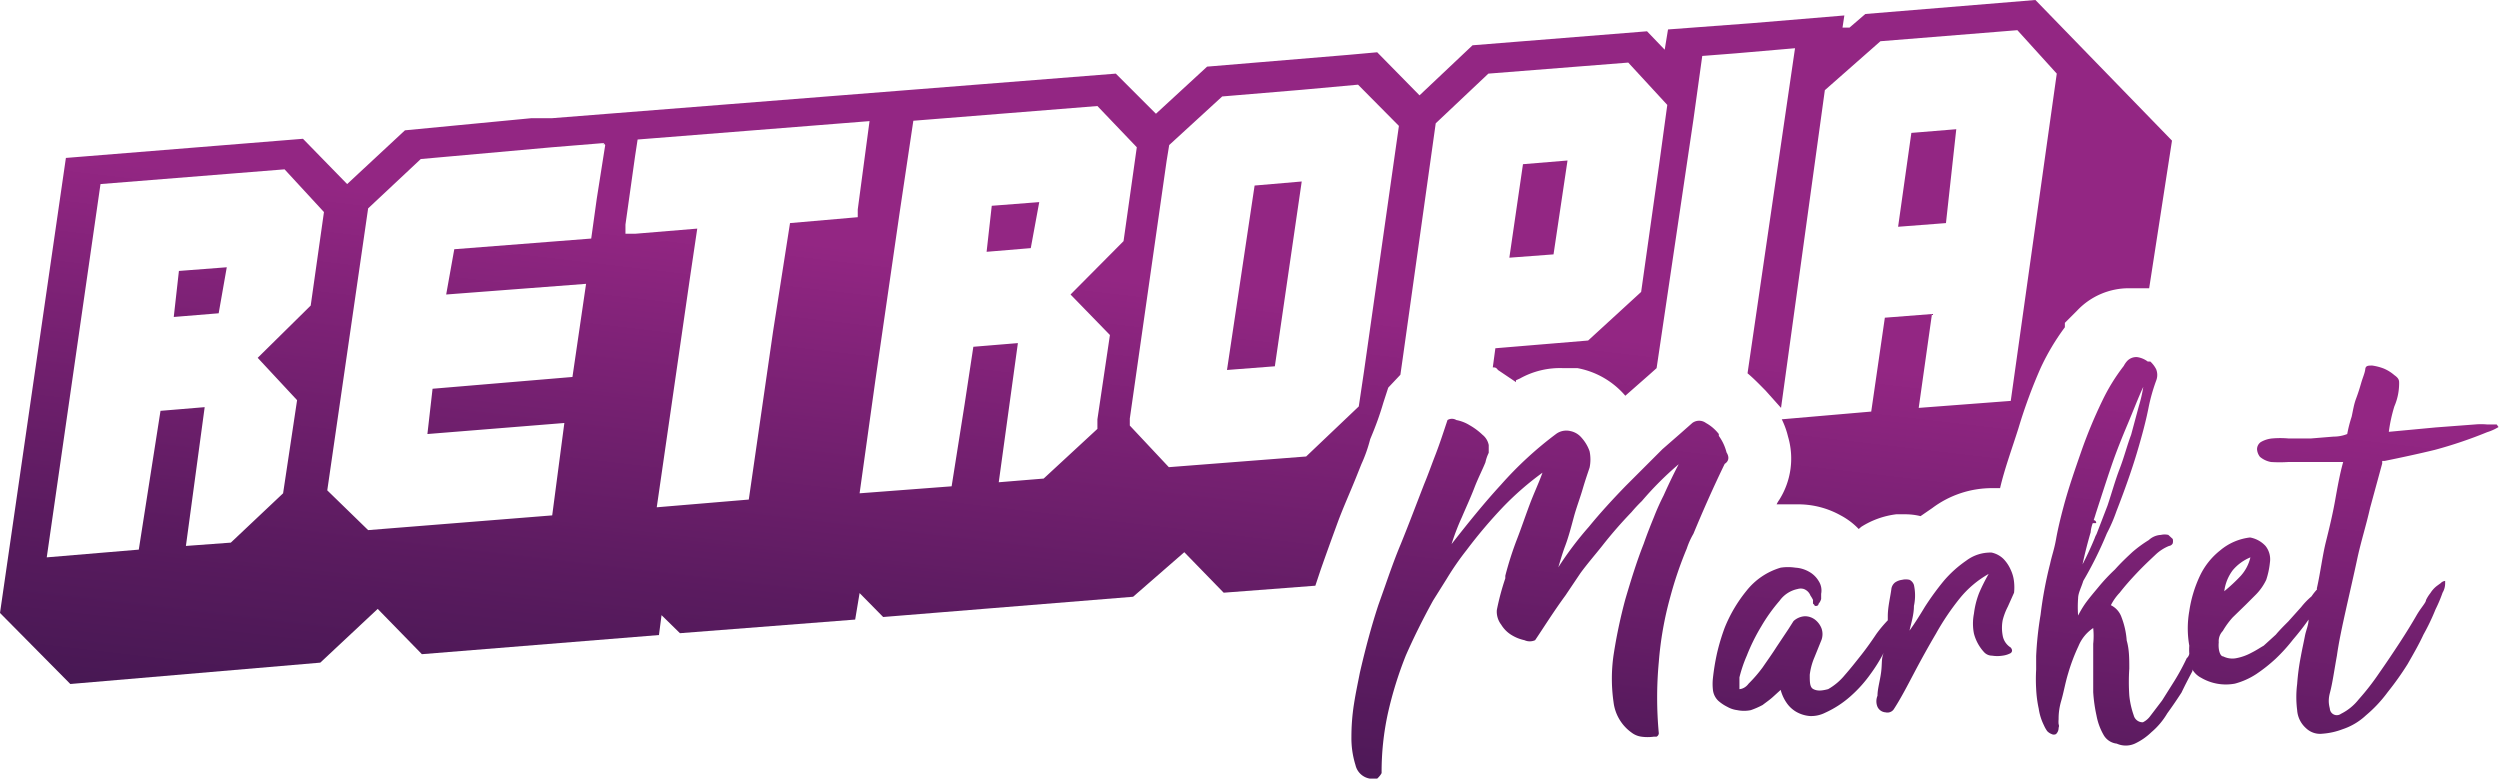 <svg xmlns="http://www.w3.org/2000/svg" xmlns:xlink="http://www.w3.org/1999/xlink" viewBox="0 0 67.91 21.21"><defs><style>.a{fill:none;}.b{clip-path:url(#a);}.c{opacity:0.36;}.d{clip-path:url(#b);}.e{clip-path:url(#c);}.f{opacity:0.5;}.g{fill:#c91c72;}.h{clip-path:url(#d);}.i{clip-path:url(#e);}.j{fill:url(#f);}.k{fill:url(#g);}.l{fill:url(#h);}.m{fill:url(#i);}.n{fill:url(#j);}.o{fill:url(#k);}</style><clipPath id="a"><rect class="a" x="785.8" y="-539.42" width="563" height="480" transform="translate(767.88 -1366.72) rotate(90)"/></clipPath><clipPath id="b"><rect class="a" x="640.64" y="-580.92" width="853.33" height="562.6"/></clipPath><clipPath id="c"><polygon class="a" points="1493.97 -580.92 640.64 -580.92 640.64 -18.32 1493.91 -18.32 1493.97 -580.92"/></clipPath><clipPath id="d"><rect class="a" x="-711.7" y="-580.92" width="480" height="562.66"/></clipPath><clipPath id="e"><polygon class="a" points="-231.7 -580.92 -711.7 -580.92 -711.7 -18.26 -231.73 -18.26 -231.7 -580.92"/></clipPath><linearGradient id="f" x1="30.04" y1="44.11" x2="34.28" y2="8.04" gradientUnits="userSpaceOnUse"><stop offset="0" stop-color="#180f35"/><stop offset="0.18" stop-color="#1c1038"/><stop offset="0.36" stop-color="#291240"/><stop offset="0.54" stop-color="#3d164d"/><stop offset="0.73" stop-color="#5a1b5f"/><stop offset="0.91" stop-color="#7f2277"/><stop offset="1" stop-color="#932683"/></linearGradient><linearGradient id="g" x1="27.01" y1="43.76" x2="31.25" y2="7.69" xlink:href="#f"/><linearGradient id="h" x1="25.57" y1="43.59" x2="29.81" y2="7.52" xlink:href="#f"/><linearGradient id="i" x1="38.36" y1="45.09" x2="42.61" y2="9.02" xlink:href="#f"/><linearGradient id="j" x1="47.26" y1="46.14" x2="51.5" y2="10.07" xlink:href="#f"/><linearGradient id="k" x1="57.69" y1="47.37" x2="61.93" y2="11.29" xlink:href="#f"/></defs><g class="b"><g class="c"><g class="d"><g class="e"><g class="f"><path class="g" d="M2068.91,60.83H65.69L642.1-124.09h850.4l.2.06ZM76.29,59.19h1982L1492.07-122.46H642.53Z"/></g></g></g></g></g><g class="c"><g class="h"><g class="i"><g class="f"><path class="g" d="M91.71,60.9H-1035.1L-710.87-124h478.35l.11.07Zm-1120.85-1.63H85.74L-232.76-122.4H-710.63Z"/></g></g></g></g><polygon class="j" points="35.36 4.93 34.63 9.95 33.33 10.05 34.08 5.04 35.36 4.93"/><path class="k" d="M26.94,5.59,26.8,6.84,28,6.74l.23-1.25Zm0,0L26.8,6.84,28,6.74l.23-1.25Zm0,0L26.8,6.84,28,6.74l.23-1.25Zm0,0L26.8,6.84,28,6.74l.23-1.25ZM4.86,7.36,4.72,8.61l1.22-.1.22-1.25ZM26.94,5.59,26.8,6.84,28,6.74l.23-1.25Zm0,0L26.8,6.84,28,6.74l.23-1.25ZM4.86,7.36,4.72,8.61l1.22-.1.22-1.25Zm0,0L4.72,8.61l1.22-.1.22-1.25ZM26.94,5.59,26.8,6.84,28,6.74l.23-1.25ZM41.37,4.46,41,7l1.2-.09.38-2.55Zm0,0L41,7l1.2-.09.38-2.55ZM26.94,5.59,26.8,6.84,28,6.74l.23-1.25ZM4.86,7.36,4.72,8.61l1.22-.1.22-1.25Zm0,0L4.72,8.61l1.22-.1.22-1.25ZM26.94,5.59,26.8,6.84,28,6.74l.23-1.25ZM41.37,4.46,41,7l1.2-.09.38-2.55Zm0,0L41,7l1.2-.09.38-2.55ZM26.94,5.59,26.8,6.84,28,6.74l.23-1.25ZM4.86,7.36,4.72,8.61l1.22-.1.22-1.25Zm0,0L4.72,8.61l1.22-.1.22-1.25ZM26.94,5.59,26.8,6.84,28,6.74l.23-1.25ZM41.37,4.46,41,7l1.2-.09.38-2.55Zm10.55-.85-.36,2.55,1.3-.1.28-2.55Zm0,0-.36,2.55,1.3-.1.28-2.55Zm-10.55.85L41,7l1.2-.09.38-2.55ZM26.94,5.59,26.8,6.84,28,6.74l.23-1.25ZM4.86,7.36,4.72,8.61l1.22-.1.22-1.25Zm0,0L4.72,8.61l1.22-.1.22-1.25ZM26.94,5.59,26.8,6.84,28,6.74l.23-1.25ZM41.37,4.46,41,7l1.2-.09.38-2.55Zm10.55-.85-.36,2.55,1.3-.1.28-2.55Zm0,0-.36,2.55,1.3-.1.28-2.55Zm-10.55.85L41,7l1.2-.09.38-2.55ZM26.94,5.59,26.8,6.84,28,6.74l.23-1.25ZM4.86,7.36,4.72,8.61l1.22-.1.22-1.25Zm0,0L4.72,8.61l1.22-.1.22-1.25ZM26.94,5.59,26.8,6.84,28,6.74l.23-1.25ZM41.37,4.46,41,7l1.2-.09.38-2.55Zm10.55-.85-.36,2.55,1.3-.1.28-2.55Zm0,0-.36,2.55,1.3-.1.28-2.55Zm-10.55.85L41,7l1.2-.09.38-2.55ZM26.94,5.59,26.8,6.84,28,6.74l.23-1.25ZM4.86,7.36,4.72,8.61l1.22-.1.22-1.25Zm0,0L4.72,8.61l1.22-.1.22-1.25ZM26.94,5.59,26.8,6.84,28,6.74l.23-1.25ZM41.37,4.46,41,7l1.2-.09.38-2.55Zm10.55-.85-.36,2.55,1.3-.1.28-2.55Zm0,0-.36,2.55,1.3-.1.28-2.55Zm-10.55.85L41,7l1.2-.09.38-2.55ZM26.94,5.59,26.8,6.84,28,6.74l.23-1.25ZM4.86,7.36,4.72,8.61l1.22-.1.22-1.25Zm0,0L4.72,8.61l1.22-.1.22-1.25ZM26.94,5.59,26.8,6.84,28,6.74l.23-1.25ZM41.37,4.46,41,7l1.2-.09.38-2.55Zm10.55-.85-.36,2.55,1.3-.1.28-2.55Zm0,0-.36,2.55,1.3-.1.28-2.55Zm-10.55.85L41,7l1.2-.09.38-2.55ZM26.94,5.59,26.8,6.84,28,6.74l.23-1.25ZM4.86,7.36,4.72,8.61l1.22-.1.22-1.25Zm0,0L4.72,8.61l1.22-.1.22-1.25ZM26.94,5.59,26.8,6.84,28,6.74l.23-1.25ZM41.37,4.46,41,7l1.2-.09.38-2.55Zm10.55-.85-.36,2.55,1.3-.1.28-2.55Zm0,0-.36,2.55,1.3-.1.28-2.55Zm-10.55.85L41,7l1.2-.09.38-2.55ZM26.94,5.59,26.8,6.84,28,6.74l.23-1.25ZM4.86,7.36,4.72,8.61l1.22-.1.22-1.25Zm0,0L4.72,8.61l1.22-.1.22-1.25ZM26.94,5.59,26.8,6.84,28,6.74l.23-1.25ZM41.37,4.46,41,7l1.2-.09.38-2.55Zm-25-.54a.06.06,0,0,0,.05,0v0Zm35.55-.31-.36,2.55,1.3-.1.28-2.55Zm4.95,10.52,0,0a.62.62,0,0,0-.29-.12.37.37,0,0,0-.28.12.46.46,0,0,0-.08.13l.13,0,.52-.05h.07A.07.07,0,0,0,56.87,14.13Zm-52-6.77L4.72,8.61l1.22-.1.22-1.25ZM26.94,5.59,26.8,6.84,28,6.74l.23-1.25ZM41.37,4.46,41,7l1.2-.09.38-2.55Zm10.55-.85-.36,2.55,1.3-.1.28-2.55Zm0,0-.36,2.55,1.3-.1.28-2.55Zm-10.55.85L41,7l1.2-.09.38-2.55ZM26.94,5.59,26.8,6.84,28,6.74l.23-1.25ZM4.86,7.36,4.72,8.61l1.22-.1.22-1.25Zm0,0L4.72,8.61l1.22-.1.22-1.25ZM26.94,5.59,26.8,6.84,28,6.74l.23-1.25ZM41.37,4.46,41,7l1.2-.09.38-2.55Zm10.55-.85-.36,2.55,1.3-.1.28-2.55Zm0,0-.36,2.55,1.3-.1.28-2.55Zm-10.55.85L41,7l1.2-.09.38-2.55ZM26.94,5.59,26.8,6.84,28,6.74l.23-1.25ZM4.86,7.36,4.72,8.61l1.22-.1.22-1.25Zm0,0L4.72,8.61l1.22-.1.22-1.25ZM26.94,5.59,26.8,6.84,28,6.74l.23-1.25ZM41.37,4.46,41,7l1.2-.09.38-2.55Zm10.55-.85-.36,2.55,1.3-.1.28-2.55Zm0,0-.36,2.55,1.3-.1.28-2.55Zm-10.55.85L41,7l1.2-.09.38-2.55ZM26.94,5.59,26.8,6.84,28,6.74l.23-1.25ZM4.86,7.36,4.72,8.61l1.22-.1.22-1.25Zm0,0L4.72,8.61l1.22-.1.22-1.25ZM26.94,5.59,26.8,6.84,28,6.74l.23-1.25ZM41.37,4.46,41,7l1.2-.09.38-2.55Zm10.55-.85-.36,2.55,1.3-.1.28-2.55Zm0,0-.36,2.55,1.3-.1.28-2.55Zm-10.55.85L41,7l1.2-.09.38-2.55ZM26.94,5.59,26.8,6.84,28,6.74l.23-1.25ZM4.86,7.36,4.72,8.61l1.22-.1.22-1.25Zm0,0L4.72,8.61l1.22-.1.22-1.25ZM26.94,5.59,26.8,6.84,28,6.74l.23-1.25ZM41.37,4.46,41,7l1.2-.09.38-2.55Zm10.55-.85-.36,2.55,1.3-.1.28-2.55Zm0,0-.36,2.55,1.3-.1.28-2.55Zm-10.55.85L41,7l1.2-.09.38-2.55ZM26.94,5.59,26.8,6.84,28,6.74l.23-1.25ZM4.86,7.36,4.72,8.61l1.22-.1.22-1.25Zm0,0L4.72,8.61l1.22-.1.22-1.25ZM26.94,5.59,26.8,6.84,28,6.74l.23-1.25ZM41.37,4.46,41,7l1.2-.09.38-2.55Zm10.55-.85-.36,2.55,1.3-.1.28-2.55Zm0,0-.36,2.55,1.3-.1.28-2.55Zm-10.55.85L41,7l1.2-.09.38-2.55ZM26.94,5.59,26.8,6.84,28,6.74l.23-1.25ZM4.86,7.36,4.72,8.61l1.22-.1.22-1.25Zm0,0L4.72,8.61l1.22-.1.22-1.25ZM26.94,5.59,26.8,6.84,28,6.74l.23-1.25ZM41.37,4.46,41,7l1.2-.09.38-2.55Zm10.55-.85-.36,2.55,1.3-.1.28-2.55Zm0,0-.36,2.55,1.3-.1.28-2.55Zm-10.55.85L41,7l1.2-.09.38-2.55ZM26.94,5.59,26.8,6.84,28,6.74l.23-1.25ZM4.86,7.36,4.72,8.61l1.22-.1.22-1.25Zm0,0L4.72,8.61l1.22-.1.22-1.25ZM26.94,5.59,26.8,6.84,28,6.74l.23-1.25ZM41.37,4.46,41,7l1.2-.09.38-2.55Zm0,0L41,7l1.2-.09.38-2.55ZM26.94,5.59,26.8,6.84,28,6.74l.23-1.25ZM4.86,7.36,4.72,8.61l1.22-.1.22-1.25Zm0,0L4.72,8.61l1.22-.1.22-1.25ZM26.94,5.59,26.8,6.84,28,6.74l.23-1.25Zm0,0L26.8,6.84,28,6.74l.23-1.25ZM4.86,7.36,4.72,8.61l1.22-.1.22-1.25ZM26.94,5.59,26.8,6.84,28,6.74l.23-1.25Zm0,0L26.8,6.84,28,6.74l.23-1.25Zm0,0L26.8,6.84,28,6.74l.23-1.25Zm0,0L26.8,6.84,28,6.74l.23-1.25Z"/><path class="l" d="M55.29,0,50.67.38l-.43.37h-.19L50.1.42,47.58.63,45.31.8l-.09.55-.48-.5L40,1.23,38.56,2.59,37.41,1.42l-.78.07-3.84.32L31.4,3.09,30.31,2,15,3.21l-.56,0L11,3.54,9.43,5,8.23,3.77l-6.44.52L0,16.65l1.91,1.93L8.7,18l1.56-1.46,1.2,1.23,6.44-.52.07-.54.5.49,4.76-.37.12-.72.64.65,6.79-.55L32.17,15l1.07,1.1,2.49-.19.14-.42c.15-.43.31-.87.46-1.28s.35-.85.51-1.25l.14-.35a4,4,0,0,0,.24-.68c.16-.38.26-.66.36-1l.13-.4.33-.35.07-.49L39,3.35,40.43,2l3.8-.3,1.06,1.15-.22,1.61-.49,3.47L43.14,9.25l-2.52.21-.07.52c.06,0,.09,0,.14.07l.49.33,0-.05.11-.05A2.23,2.23,0,0,1,42.46,10h.19l.2,0a2.25,2.25,0,0,1,1.3.75l.66-.58L45,10l1-6.75.24-1.73.9-.07,1.62-.14-1.29,8.83c.19.16.35.33.49.47l.42.47,1.19-8.63,1.51-1.33,3.72-.3L55.87,2l-1.25,8.89-2.5.19.36-2.55-1.28.1-.37,2.55-2.43.21a2.22,2.22,0,0,1,.17.47,2.1,2.1,0,0,1-.24,1.72.75.75,0,0,0-.07.12l.42,0h.19A2.36,2.36,0,0,1,50,14a1.91,1.91,0,0,1,.49.37s0,0,.07-.06a2.3,2.3,0,0,1,.95-.34h.11l.14,0a1.77,1.77,0,0,1,.41.05l.32-.22a2.7,2.7,0,0,1,1.63-.54h.21v0c.12-.52.33-1.09.5-1.63A14,14,0,0,1,55.43,10a6.26,6.26,0,0,1,.66-1.11l0-.12.33-.33a1.93,1.93,0,0,1,1.43-.61H58l.17,0,.21,0L59,3.82ZM8.44,8.3,7,9.72l1.07,1.15L7.69,13.4,6.27,14.74l-1.22.09.51-3.77-1.2.1-.59,3.77-2.5.21L2.73,5l5-.4L8.8,5.76Zm8-4.36L16.21,5.4l-.15,1.08-3.72.29L12.12,8l3.8-.29-.37,2.53-3.8.32-.14,1.23,3.72-.3L15,14l-5,.4L8.89,13.32,10,5.66l1.43-1.34L15,4l1.35-.11h.05Zm6.86,1.75,0,.21-1.84.16L21,9l-.66,4.57-2.5.21.9-6.22.2-1.35-1.69.14-.26,0,0-.25.26-1.85.07-.46,6.3-.5ZM30.15,9.1l-.34,2.29,0,.26L28.35,13l-1.22.1.26-1.89.26-1.89-1.21.1L26.2,11l-.35,2.21-2.5.19.43-3.08.66-4.56.37-2.48,5-.4L30.88,4l-.1.71-.26,1.84L29.08,8Zm6.9,1-.14.94L35.48,12.4l-3.73.29-1.06-1.13,0-.19,1-7,.07-.43,1.44-1.32,2.15-.18h0l1.54-.14L38,3.42Z"/><path class="m" d="M46.9,12.29a1.32,1.32,0,0,0-.21-.45s0,0,0-.05a1.14,1.14,0,0,0-.35-.3.31.31,0,0,0-.37,0l-.34.3-.47.41-1,1c-.34.35-.69.73-1,1.11a9.07,9.07,0,0,0-.83,1.1c.05-.16.1-.35.19-.59s.16-.51.23-.77.17-.52.24-.76.14-.44.19-.59a1.09,1.09,0,0,0,0-.44,1.07,1.07,0,0,0-.21-.36.54.54,0,0,0-.31-.19.47.47,0,0,0-.38.07,9.92,9.92,0,0,0-1.51,1.39c-.46.5-.91,1.06-1.34,1.61a6.29,6.29,0,0,1,.28-.73c.12-.28.24-.54.34-.8s.21-.47.3-.69a1.11,1.11,0,0,1,.09-.26c0-.09,0-.16,0-.21a.47.47,0,0,0-.17-.28,1.77,1.77,0,0,0-.35-.26,1.07,1.07,0,0,0-.36-.14.23.23,0,0,0-.24,0c-.11.33-.21.64-.33.95s-.2.54-.3.78c-.21.54-.42,1.1-.64,1.64-.16.38-.3.78-.44,1.18l-.17.48c-.19.58-.35,1.18-.5,1.83-.05.26-.11.53-.16.85a5.72,5.72,0,0,0-.07.9,2.44,2.44,0,0,0,.11.76.48.48,0,0,0,.39.37h.2s.08-.07.12-.15a7.43,7.43,0,0,1,.17-1.62,10.27,10.27,0,0,1,.49-1.58c.22-.5.47-1,.74-1.49l.37-.59a7.66,7.66,0,0,1,.54-.78,13.32,13.32,0,0,1,1-1.18,8.11,8.11,0,0,1,1.06-.92c-.1.28-.23.55-.35.87s-.22.62-.34.93-.23.65-.32,1c0,0,0,.05,0,.07a6.84,6.84,0,0,0-.23.86.58.58,0,0,0,.12.4.83.83,0,0,0,.28.28,1.11,1.11,0,0,0,.35.14.35.35,0,0,0,.29,0c.23-.34.49-.76.82-1.21l.41-.61c.19-.26.4-.5.59-.74a12,12,0,0,1,.8-.92,4,4,0,0,1,.28-.3s0,0,0,0a8.9,8.9,0,0,1,1-1c-.1.19-.24.47-.41.85a6.29,6.29,0,0,0-.26.58c-.09.22-.19.47-.28.73-.19.48-.35,1-.5,1.51a13.82,13.82,0,0,0-.32,1.52,4.48,4.48,0,0,0,0,1.27,1.19,1.19,0,0,0,.49.83.56.56,0,0,0,.26.11,1.2,1.2,0,0,0,.35,0H45a.11.11,0,0,0,.06-.09,10.45,10.45,0,0,1,0-1.94,9.26,9.26,0,0,1,.31-1.76,10.29,10.29,0,0,1,.45-1.32A2.05,2.05,0,0,1,46,14.5c.24-.58.52-1.22.85-1.9C46.93,12.55,47,12.45,46.9,12.29Z"/><path class="n" d="M54.4,16.85a1.14,1.14,0,0,0,0,.41.48.48,0,0,0,.22.33q.07.09,0,.15a.63.63,0,0,1-.22.07.93.93,0,0,1-.29,0,.29.29,0,0,1-.21-.09,1.18,1.18,0,0,1-.28-.51,1.4,1.4,0,0,1,0-.54,2.3,2.3,0,0,1,.14-.56,5,5,0,0,1,.26-.52,2.74,2.74,0,0,0-.79.67,6.84,6.84,0,0,0-.64.95c-.2.34-.4.7-.59,1.06s-.37.71-.56,1a.21.21,0,0,1-.22.08A.26.26,0,0,1,51,19.2a.39.39,0,0,1,0-.3c0-.19.07-.41.1-.65s0-.35.07-.52a4.32,4.32,0,0,1-.36.58,3.53,3.53,0,0,1-.55.61,2.73,2.73,0,0,1-.68.44.84.84,0,0,1-.42.09.89.89,0,0,1-.36-.11.81.81,0,0,1-.27-.25,1.11,1.11,0,0,1-.16-.35l-.22.2c-.09.08-.18.14-.27.21a2.22,2.22,0,0,1-.32.14.92.92,0,0,1-.37,0,.72.72,0,0,1-.27-.09,1.11,1.11,0,0,1-.24-.16.48.48,0,0,1-.15-.3,1.45,1.45,0,0,1,0-.32,6.21,6.21,0,0,1,.11-.67,5.64,5.64,0,0,1,.21-.7,3.89,3.89,0,0,1,.59-1,1.85,1.85,0,0,1,.93-.63,1.33,1.33,0,0,1,.4,0,.85.85,0,0,1,.37.11.69.69,0,0,1,.26.25.47.47,0,0,1,.07.35c0,.05,0,.1,0,.14a.32.32,0,0,1-.07.13s0,.06-.07.06,0,0-.08-.06a.62.62,0,0,1,0-.1.75.75,0,0,0-.07-.12A.31.31,0,0,0,49,16a.29.29,0,0,0-.17,0,.8.8,0,0,0-.49.32,4.62,4.62,0,0,0-.5.7,5.24,5.24,0,0,0-.39.79,3.69,3.69,0,0,0-.2.59c0,.21,0,.32,0,.32s.14,0,.25-.15a3.77,3.77,0,0,0,.38-.44c.13-.19.26-.37.38-.56l.32-.48.14-.22a.5.5,0,0,1,.3-.13.45.45,0,0,1,.28.09.55.55,0,0,1,.18.24.47.47,0,0,1,0,.31l-.19.47a1.73,1.73,0,0,0-.13.48c0,.2,0,.34.1.39s.21.05.4,0a1.62,1.62,0,0,0,.45-.38c.15-.17.3-.36.45-.55s.29-.39.41-.57a3.5,3.5,0,0,1,.31-.37s0-.07,0-.11c0-.26.07-.52.1-.76a.27.27,0,0,1,.1-.16.44.44,0,0,1,.19-.07.43.43,0,0,1,.2,0,.24.24,0,0,1,.12.14,1.34,1.34,0,0,1,0,.57c0,.23-.07.45-.12.67.13-.18.27-.4.42-.65a7.4,7.4,0,0,1,.51-.7,3.13,3.13,0,0,1,.61-.55,1.09,1.09,0,0,1,.69-.22.66.66,0,0,1,.32.17,1,1,0,0,1,.2.3,1,1,0,0,1,.09.33,1.4,1.4,0,0,1,0,.29l-.17.38A1.7,1.7,0,0,0,54.4,16.85Z"/><path class="o" d="M63.48,17.81c.05-.36.14-.78.24-1.23s.21-.92.31-1.39.25-.94.35-1.39l.33-1.21a0,0,0,0,1,0,0v0s0,0,0-.07h.07c.44-.09.91-.19,1.36-.3a11.88,11.88,0,0,0,1.42-.48,1.36,1.36,0,0,0,.31-.14s0,0-.05-.07h-.26a1.88,1.88,0,0,0-.33,0l-1.06.08-1.28.12a4.16,4.16,0,0,1,.15-.69,1.58,1.58,0,0,0,.13-.63c0-.07,0-.13-.13-.22a1.08,1.08,0,0,0-.29-.18,1.42,1.42,0,0,0-.31-.08c-.11,0-.18,0-.19.1s-.07.23-.11.37-.08.27-.14.43-.08.31-.12.49a3.59,3.59,0,0,0-.12.47l0,0a1,1,0,0,1-.37.07l-.61.05h-.62a2.57,2.57,0,0,0-.44,0,.75.75,0,0,0-.31.1.24.24,0,0,0-.1.19.37.37,0,0,0,.08.21.64.64,0,0,0,.3.14,3.73,3.73,0,0,0,.47,0h.5l.51,0,.48,0c-.09.32-.15.66-.22,1.05s-.16.76-.25,1.12-.15.84-.24,1.24a.07.07,0,0,0,0,.05,1.57,1.57,0,0,0-.15.19,2,2,0,0,0-.28.29l-.35.39c-.12.12-.24.24-.34.36l-.33.3c-.09.05-.19.12-.33.19a1.42,1.42,0,0,1-.42.15.56.56,0,0,1-.35-.05c-.08,0-.14-.17-.12-.38a.4.4,0,0,1,.11-.31,2.17,2.17,0,0,1,.27-.37l.35-.34.28-.28a1.47,1.47,0,0,0,.28-.4,2.17,2.17,0,0,0,.1-.47.58.58,0,0,0-.12-.45.75.75,0,0,0-.42-.23,1.53,1.53,0,0,0-.81.35,1.94,1.94,0,0,0-.56.71,3.4,3.4,0,0,0-.28.94,2.7,2.7,0,0,0,0,.94,1.55,1.55,0,0,0,0,.22.21.21,0,0,1-.07.12,6.08,6.08,0,0,1-.33.61l-.34.54-.32.42a.54.54,0,0,1-.2.17.25.25,0,0,1-.25-.19,2.29,2.29,0,0,1-.12-.54,5.58,5.58,0,0,1,0-.73c0-.26,0-.52-.07-.76a2.17,2.17,0,0,0-.14-.63.57.57,0,0,0-.29-.33,1.42,1.42,0,0,1,.24-.34c.14-.18.29-.35.47-.54s.33-.33.5-.49a1.16,1.16,0,0,1,.37-.24.13.13,0,0,0,.1-.07.24.24,0,0,0,0-.12l-.12-.11a.44.44,0,0,0-.2,0,.52.52,0,0,0-.33.14,3.37,3.37,0,0,0-.45.33c-.15.14-.31.29-.47.47a5,5,0,0,0-.45.48c-.15.18-.26.31-.36.45a2.82,2.82,0,0,0-.19.32,3.08,3.08,0,0,1,0-.47c0-.14.09-.3.14-.47a10.27,10.27,0,0,0,.64-1.29,4.36,4.36,0,0,0,.26-.6c.23-.59.42-1.13.56-1.6s.24-.85.31-1.2a4.91,4.91,0,0,1,.21-.75.42.42,0,0,0,0-.31.73.73,0,0,0-.16-.21l-.07,0a.62.62,0,0,0-.29-.12.34.34,0,0,0-.28.12.62.62,0,0,0-.08.12,5.21,5.21,0,0,0-.58.94,13.08,13.08,0,0,0-.57,1.37c-.17.49-.35,1-.49,1.53-.08.3-.15.59-.2.87s-.11.43-.16.66a10.85,10.85,0,0,0-.26,1.39,9.37,9.37,0,0,0-.12,1.12v.37a4.53,4.53,0,0,0,0,.52,3.19,3.19,0,0,0,.07.54,1.49,1.49,0,0,0,.14.45.89.89,0,0,0,.09.16.32.32,0,0,0,.12.08.13.13,0,0,0,.12,0,.23.23,0,0,0,.07-.17.13.13,0,0,0,0-.1.66.66,0,0,1,0-.13c0-.08,0-.26.07-.5s.11-.49.19-.75a5,5,0,0,1,.28-.74,1.08,1.08,0,0,1,.4-.49,2.08,2.08,0,0,1,0,.43c0,.2,0,.4,0,.63s0,.45,0,.68a4.11,4.11,0,0,0,.09.64,1.66,1.66,0,0,0,.19.52.47.47,0,0,0,.36.24.6.6,0,0,0,.49,0,1.65,1.65,0,0,0,.45-.31,2,2,0,0,0,.43-.51q.21-.29.39-.57c.1-.21.2-.4.29-.57a.07.07,0,0,0,0-.06.59.59,0,0,0,.24.23,1.33,1.33,0,0,0,.92.16,2,2,0,0,0,.58-.26,4.25,4.25,0,0,0,.53-.42,4.69,4.69,0,0,0,.47-.52q.24-.28.42-.54l0,0c0,.15-.07.29-.1.45s-.07.33-.11.55a6.15,6.15,0,0,0-.1.75,2.8,2.8,0,0,0,0,.71.72.72,0,0,0,.24.49.55.55,0,0,0,.45.15,1.89,1.89,0,0,0,.54-.12,1.72,1.72,0,0,0,.64-.38,3.59,3.59,0,0,0,.59-.63,8,8,0,0,0,.54-.76c.16-.28.31-.54.43-.8a6,6,0,0,0,.33-.69,3.82,3.82,0,0,0,.19-.45.5.5,0,0,0,.07-.25s0-.07,0-.07a.19.19,0,0,0-.12.06s-.07.05-.11.08a.73.73,0,0,0-.17.19,1,1,0,0,0-.12.19c0,.07-.14.21-.26.42s-.28.47-.45.73-.37.56-.56.83a6.71,6.71,0,0,1-.56.72,1.41,1.41,0,0,1-.48.39.19.19,0,0,1-.3-.12c0-.05-.07-.19,0-.45S63.41,18.19,63.48,17.81Zm-2.83-2.32a1.25,1.25,0,0,1,.48-.35,1.14,1.14,0,0,1-.26.5,4.63,4.63,0,0,1-.45.42A1.2,1.2,0,0,1,60.65,15.49Zm-3.86-1c0-.17.09-.36.14-.54.14-.43.28-.87.42-1.28s.29-.78.45-1.16.28-.7.42-1a3.85,3.85,0,0,1-.12.52l-.21.78c-.11.29-.19.61-.31.92s-.21.64-.33,1l-.3.78a.54.54,0,0,0-.05.11c-.12.29-.23.52-.33.71C56.64,15,56.71,14.74,56.79,14.46Z"/></svg>
